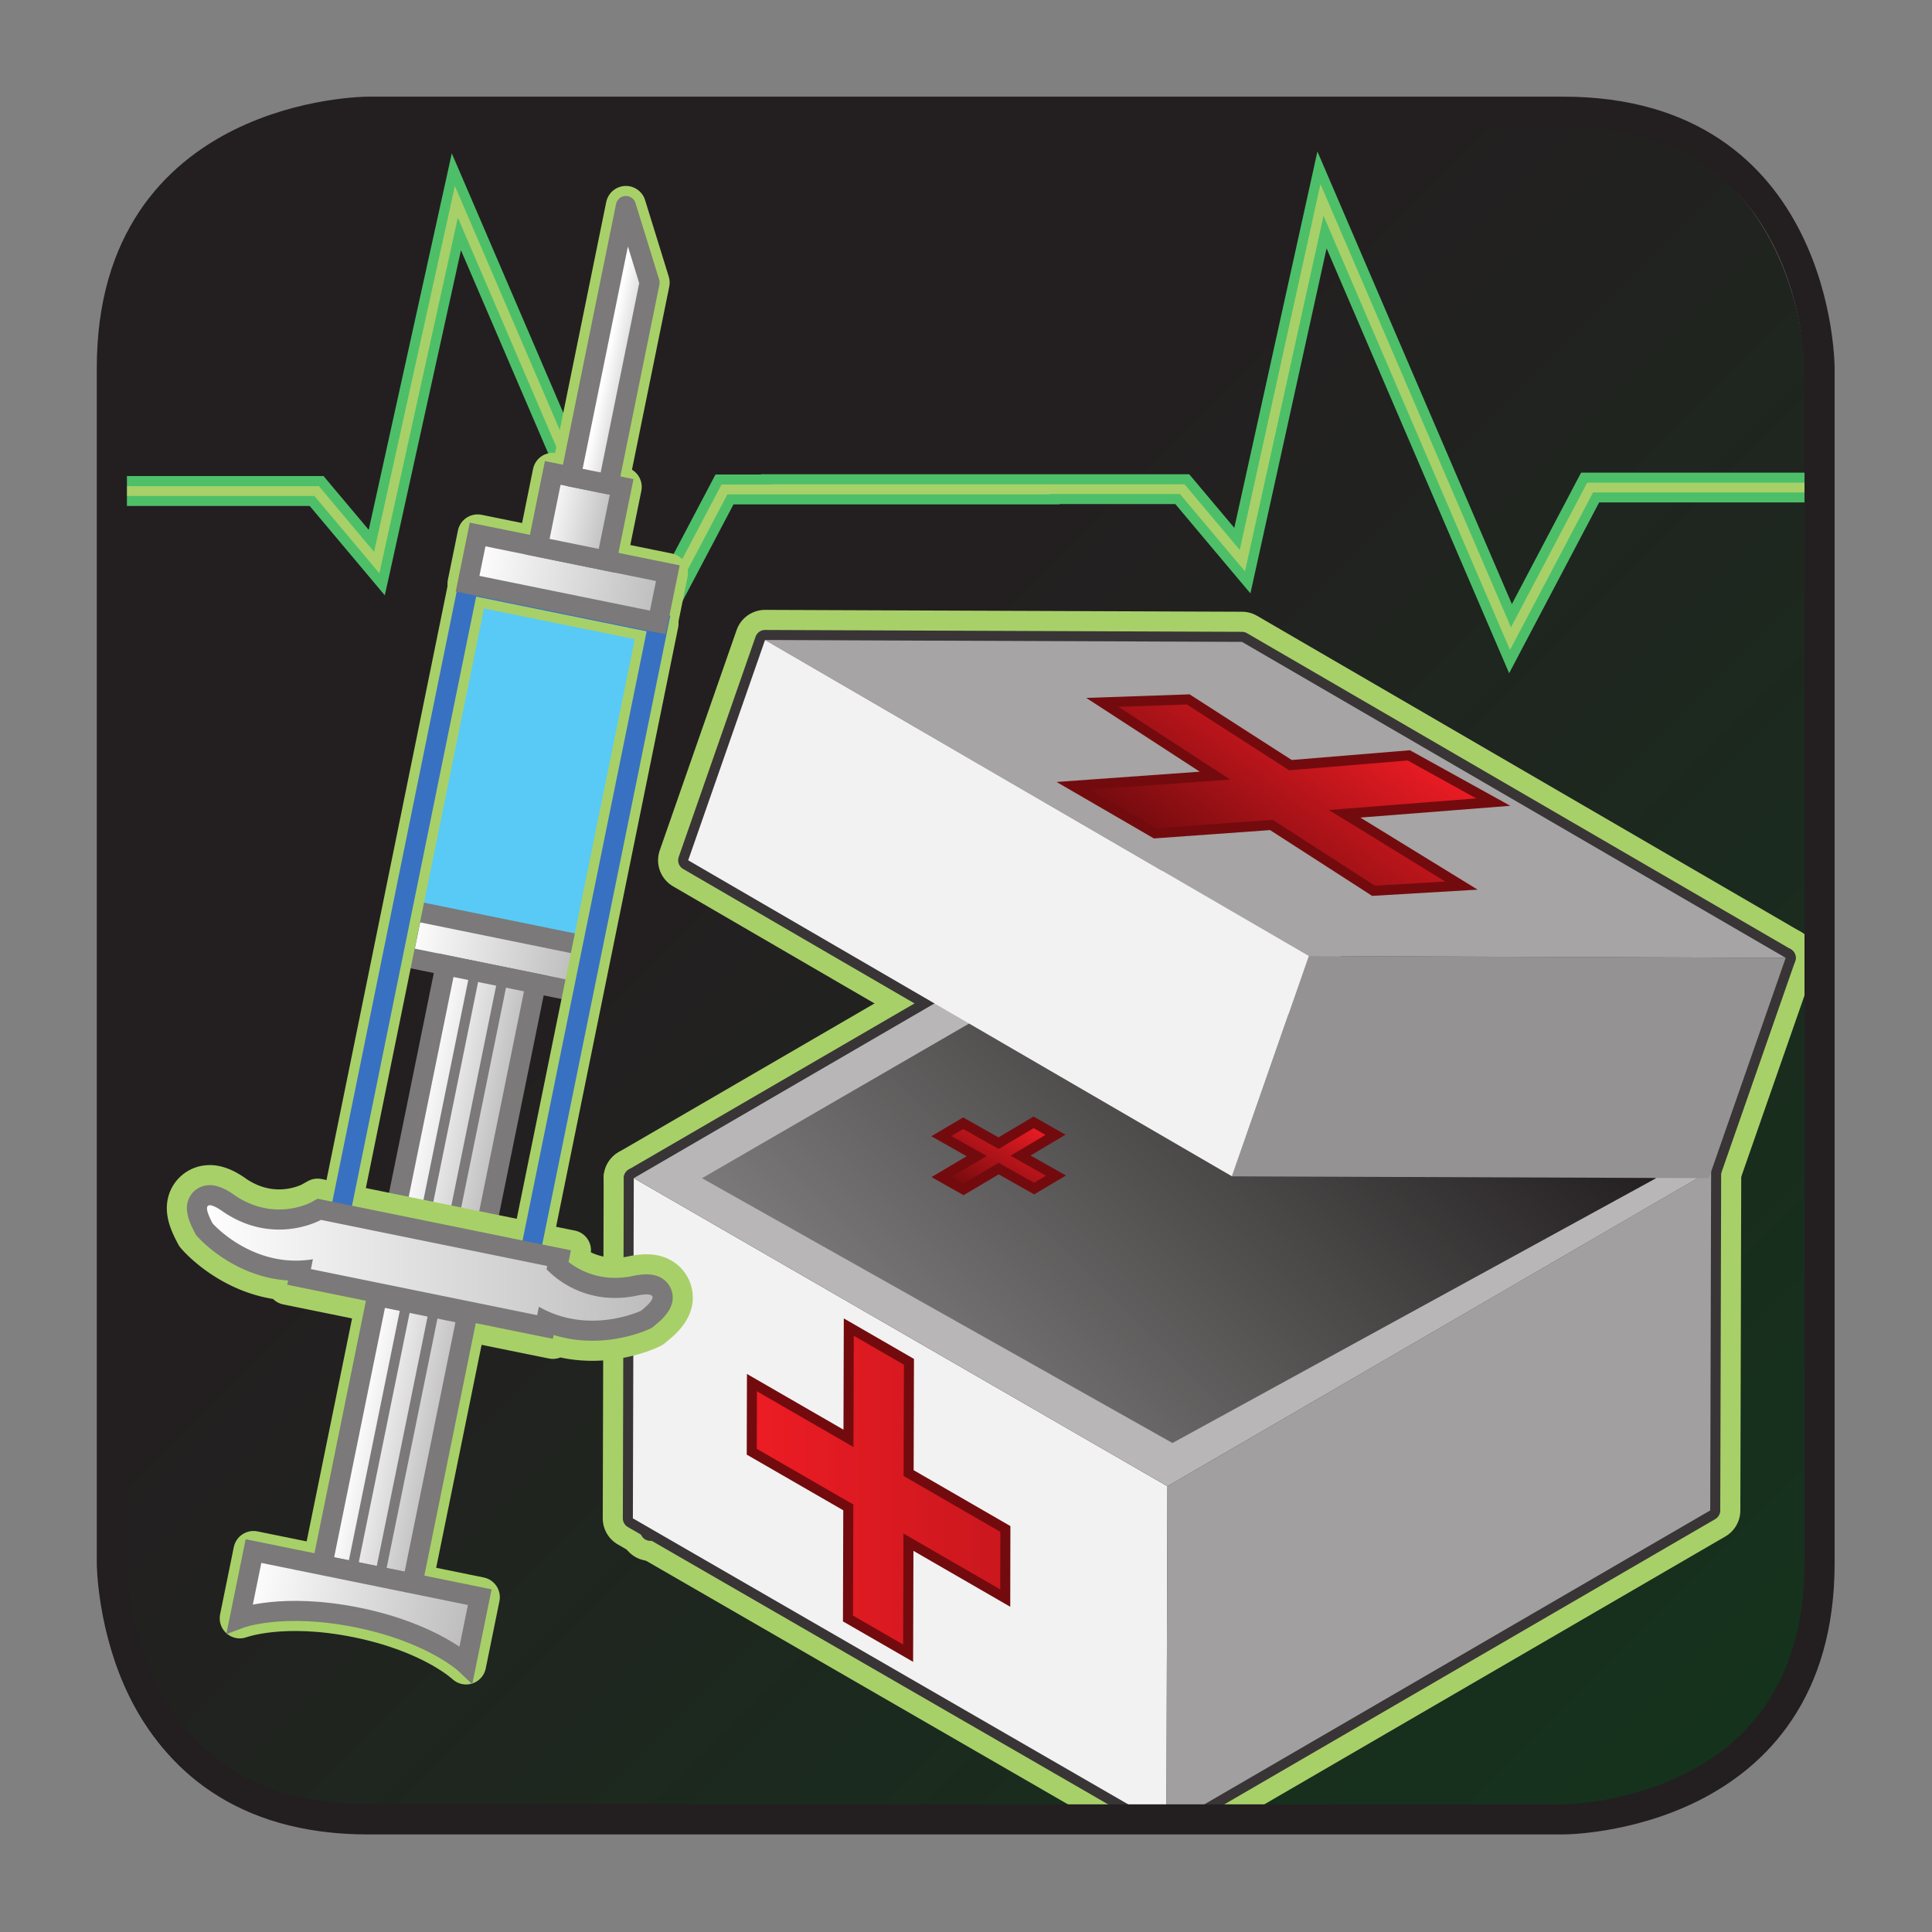 <svg xmlns="http://www.w3.org/2000/svg" width="100" height="100" viewBox="0 0 26.458 26.458"><rect x="0" y="0" width="26.458" height="26.458" fill="#808080" stroke="none"/><defs><clipPath clipPathUnits="userSpaceOnUse" id="bi"><path d="M519.571 215.564l1.976-.401 1.202 5.895-1.977.402z"/></clipPath><clipPath clipPathUnits="userSpaceOnUse" id="Y"><path d="M526.375 209.84h23.627v21.127h-23.627z"/></clipPath><clipPath clipPathUnits="userSpaceOnUse" id="W"><path d="M520.102 247.258c-.936-.054-5.443-.576-5.443-5.606v-26.196c.001-.17.087-5.608 5.612-5.608h26.192s5.612 0 5.612 5.612v26.192s0 5.396-5.291 5.606z"/></clipPath><clipPath clipPathUnits="userSpaceOnUse" id="N"><path d="M520.102 247.258c-.936-.054-5.443-.576-5.443-5.606v-26.196c.001-.17.087-5.608 5.612-5.608h26.192s5.612 0 5.612 5.612v26.192s0 5.396-5.291 5.606z"/></clipPath><clipPath clipPathUnits="userSpaceOnUse" id="P"><path d="M525.715 231.628v-21.78h20.748s2.537 0 4.199 1.705v20.075z"/></clipPath><clipPath clipPathUnits="userSpaceOnUse" id="Q"><path d="M520.102 247.258c-.936-.054-5.443-.576-5.443-5.606v-26.196c.001-.17.087-5.608 5.612-5.608h26.192s5.612 0 5.612 5.612v26.192s0 5.396-5.291 5.606z"/></clipPath><clipPath clipPathUnits="userSpaceOnUse" id="R"><path d="M526.927 223.384h25.148v13.112h-25.148z"/></clipPath><clipPath clipPathUnits="userSpaceOnUse" id="S"><path d="M520.102 247.258c-.936-.054-5.443-.576-5.443-5.606v-26.196c.001-.17.087-5.608 5.612-5.608h26.192s5.612 0 5.612 5.612v26.192s0 5.396-5.291 5.606z"/></clipPath><clipPath clipPathUnits="userSpaceOnUse" id="T"><path d="M526.155 231.187v-21.339h20.308s2.125 0 3.759 1.306v20.033z"/></clipPath><clipPath clipPathUnits="userSpaceOnUse" id="U"><path d="M520.102 247.258c-.936-.054-5.443-.576-5.443-5.606v-26.196c.001-.17.087-5.608 5.612-5.608h26.192s5.612 0 5.612 5.612v26.192s0 5.396-5.291 5.606z"/></clipPath><clipPath clipPathUnits="userSpaceOnUse" id="V"><path d="M527.368 223.824h24.488v12.232h-24.488z"/></clipPath><clipPath clipPathUnits="userSpaceOnUse" id="Z"><path d="M527.891 224.043l10.308-5.802 10.597 5.802-11.801 5.272z"/></clipPath><clipPath clipPathUnits="userSpaceOnUse" id="ad"><path d="M527.588 224.044h24.048v11.792h-24.048z"/></clipPath><clipPath clipPathUnits="userSpaceOnUse" id="ac"><path d="M527.588 235.836h24.048v-11.792h-24.048z"/></clipPath><clipPath clipPathUnits="userSpaceOnUse" id="ab"><path d="M520.102 247.258c-.936-.054-5.443-.576-5.443-5.606v-26.196c.001-.17.087-5.608 5.612-5.608h26.192s5.612 0 5.612 5.612v26.192s0 5.396-5.291 5.606z"/></clipPath><clipPath clipPathUnits="userSpaceOnUse" id="n"><path d="M532.494 220.401l14.421 8.325 8.706-15.079-14.42-8.326z"/></clipPath><clipPath clipPathUnits="userSpaceOnUse" id="m"><path d="M-13903.2 14627.2H14932V-14208h-28835.2z"/></clipPath><clipPath clipPathUnits="userSpaceOnUse" id="ae"><path d="M538.343 217.029v-6.758c.001 6.699 11.357 13.464 11.429 13.507z"/></clipPath><clipPath clipPathUnits="userSpaceOnUse" id="F"><path d="M544.829 233.616l7.105-7.104-7.105-7.105-7.104 7.105z"/></clipPath><clipPath clipPathUnits="userSpaceOnUse" id="E"><path d="M-32768 32767h65535v-65535h-65535z"/></clipPath><clipPath clipPathUnits="userSpaceOnUse" id="ah"><path d="M539.887 224.415l9.885-.065s-9.846.143-8.362 4.324z"/></clipPath><clipPath clipPathUnits="userSpaceOnUse" id="L"><path d="M533.696 241.2l11.237-11.237-11.237-11.236-11.236 11.236z"/></clipPath><clipPath clipPathUnits="userSpaceOnUse" id="K"><path d="M-13903.2 14627.2H14932V-14208h-28835.2z"/></clipPath><clipPath clipPathUnits="userSpaceOnUse" id="ak"><path d="M529.433 235.339l.021.055-.021-.055m-1.542-4.125l11.534-6.638c-1 .58-11.438 6.743-9.992 10.763zm11.61-6.682l-.076.044a5.1 5.1 0 00.076-.044"/></clipPath><clipPath clipPathUnits="userSpaceOnUse" id="an"><path d="M531.1 218.343l-2.115 1.221-.005-1.513 2.116-1.221-.007-2.434 1.318-.76.007 2.432 2.12-1.225.005 1.513-2.122 1.226.008 2.437-1.318.762z"/></clipPath><clipPath clipPathUnits="userSpaceOnUse" id="ap"><path d="M520.102 247.258c-.936-.054-5.443-.576-5.443-5.606v-26.196c.001-.17.087-5.608 5.612-5.608h26.192s5.612 0 5.612 5.612v26.192s0 5.396-5.291 5.606z"/></clipPath><clipPath clipPathUnits="userSpaceOnUse" id="aq"><path d="M536.663 234.469l2.469-1.605-3.108-.223 1.794-1.04 2.549.182 2.238-1.442 1.925.114-2.561 1.573 3.259.257-1.849 1.023-2.595-.214-2.239 1.44z"/></clipPath><clipPath clipPathUnits="userSpaceOnUse" id="as"><path d="M520.102 247.258c-.936-.054-5.443-.576-5.443-5.606v-26.196c.001-.17.087-5.608 5.612-5.608h26.192s5.612 0 5.612 5.612v26.192s0 5.396-5.291 5.606z"/></clipPath><clipPath clipPathUnits="userSpaceOnUse" id="at"><path d="M534.388 224.811l-.774.436-.479-.282.774-.438-.771-.458.482-.271.771.456.775-.438.479.284-.776.437.768.457-.482.272z"/></clipPath><clipPath clipPathUnits="userSpaceOnUse" id="av"><path d="M520.102 247.258c-.936-.054-5.443-.576-5.443-5.606v-26.196c.001-.17.087-5.608 5.612-5.608h26.192s5.612 0 5.612 5.612v26.192s0 5.396-5.291 5.606z"/></clipPath><clipPath clipPathUnits="userSpaceOnUse" id="e"><path d="M532.189 228.029l8.572-8.572-8.572-8.572-8.572 8.572z"/></clipPath><clipPath clipPathUnits="userSpaceOnUse" id="d"><path d="M-13903.2 14627.2H14932V-14208h-28835.2z"/></clipPath><clipPath clipPathUnits="userSpaceOnUse" id="aw"><path d="M526.757 216.317c0 6.28 10.863 0 10.863 0l-10.863 6.261z"/></clipPath><clipPath clipPathUnits="userSpaceOnUse" id="I"><path d="M537.953 225.778l5.184-5.185-5.184-5.184-5.185 5.184z"/></clipPath><clipPath clipPathUnits="userSpaceOnUse" id="H"><path d="M-32768 32767h65535v-65535h-65535z"/></clipPath><clipPath clipPathUnits="userSpaceOnUse" id="az"><path d="M537.112 222.578c-1.133-.117-1.719-.469-1.914-.859-.195-.391-.43-.755-.351-1.195l3.352-1.931 2.704 1.445s.234.782 0 1.447c-.214.603-2.231 1.109-3.449 1.109-.123 0-.238-.005-.342-.016"/></clipPath><clipPath clipPathUnits="userSpaceOnUse" id="C"><path d="M541.352 227.189l4.905-4.905-4.905-4.905-4.905 4.905z"/></clipPath><clipPath clipPathUnits="userSpaceOnUse" id="B"><path d="M-32768 32767h65535v-65535h-65535z"/></clipPath><clipPath clipPathUnits="userSpaceOnUse" id="aC"><path d="M538.597 222.773s2.872.074 2.588-2.249l3.312 1.585s-.937 1.54-1.875 1.669h-3.121l-.514.265s-.781-.41-.39-1.27"/></clipPath><clipPath clipPathUnits="userSpaceOnUse" id="z"><path d="M545.494 225.868l2.837-2.837-2.837-2.837-2.837 2.837z"/></clipPath><clipPath clipPathUnits="userSpaceOnUse" id="y"><path d="M-13903.2 14627.2H14932V-14208h-28835.2z"/></clipPath><clipPath clipPathUnits="userSpaceOnUse" id="aF"><path d="M543.404 223.778l-.001-.001c.03-.021 1.454-1.05 1.407-1.493l2.774 1.493-.001.001z"/></clipPath><clipPath clipPathUnits="userSpaceOnUse" id="w"><path d="M538.421 225.082l3.821-3.821-3.821-3.821-3.821 3.821z"/></clipPath><clipPath clipPathUnits="userSpaceOnUse" id="v"><path d="M-32768 32767h65535v-65535h-65535z"/></clipPath><clipPath clipPathUnits="userSpaceOnUse" id="aI"><path d="M536.878 222.284c0-.37-.117-.704.742-.987.86-.282.86-.595 1.329-.36 0 0-2.754 1.125-1.642 1.133 0 0 2.341-.449 2.814-.773 0 0 .252-.759-1.406-.773 0 0-1.876-.172-2.619 1.195 0 0 .137.495.412.558-.182-.025-.737-.135-.802-.558 0 0 .766-1.407 2.493-1.485 1.727-.079 2.938.819 2.254 1.133-.543.248-2.483.915-3.254.992a1.29 1.29 0 01-.131.008c-.121 0-.19-.026-.19-.083m-.37-.007l.058.007a.27.27 0 01-.058-.007"/></clipPath><clipPath clipPathUnits="userSpaceOnUse" id="b"><path d="M541.723 226.356l3.63-3.63-3.63-3.63-3.63 3.63z"/></clipPath><clipPath clipPathUnits="userSpaceOnUse" id="a"><path d="M-32768 32767h65535v-65535h-65535z"/></clipPath><clipPath clipPathUnits="userSpaceOnUse" id="aL"><path d="M542.035 223.711s2.266-.792 1.368-1.117c0 0-1.722-.92-3.902 1.184h-.356l-.001-.001c.023-.023 1.304-1.359 2.97-1.493 1.679-.135 1.859.563 1.674.747-.184.184-1.323.747-1.323.747z"/></clipPath><clipPath clipPathUnits="userSpaceOnUse" id="q"><path d="M541.742 225.438l2.495-2.495-2.495-2.494-2.494 2.494z"/></clipPath><clipPath clipPathUnits="userSpaceOnUse" id="p"><path d="M-13903.2 14627.2H14932V-14208h-28835.2z"/></clipPath><clipPath clipPathUnits="userSpaceOnUse" id="aO"><path d="M540.082 223.778s1.68-1.669 3.321-1.005c0 0-1.212.782-1.661.782 0 0 1.214-.593.801-.742 0 0-1.683.331-1.896.965z"/></clipPath><clipPath clipPathUnits="userSpaceOnUse" id="k"><path d="M534.182 231.213l7.483-7.482-7.483-7.483-7.483 7.483z"/></clipPath><clipPath clipPathUnits="userSpaceOnUse" id="j"><path d="M-32768 32767h65535v-65535h-65535z"/></clipPath><clipPath clipPathUnits="userSpaceOnUse" id="aR"><path d="M530.509 224.532c-.86-.47-.736-1.146-.736-1.146l4.614-2.605c.838 2.561 3.812 2.071 3.812 2.071-.238.339.516 1.279.516 1.279l-4.328 2.549z"/></clipPath><clipPath clipPathUnits="userSpaceOnUse" id="aU"><path d="M520.102 247.258c-.936-.054-5.443-.576-5.443-5.606v-26.196c.001-.17.087-5.608 5.612-5.608h26.192s5.612 0 5.612 5.612v26.192s0 5.396-5.291 5.606z"/></clipPath><clipPath clipPathUnits="userSpaceOnUse" id="aV"><path d="M521.34 228.902l3.772-.768.205 1.005-3.772.768z"/></clipPath><clipPath clipPathUnits="userSpaceOnUse" id="aX"><path d="M520.102 247.258c-.936-.054-5.443-.576-5.443-5.606v-26.196c.001-.17.087-5.608 5.612-5.608h26.192s5.612 0 5.612 5.612v26.192s0 5.396-5.291 5.606z"/></clipPath><clipPath clipPathUnits="userSpaceOnUse" id="aY"><path d="M521.198 223.43l1.976-.403 1.077 5.281-1.977.404z"/></clipPath><clipPath clipPathUnits="userSpaceOnUse" id="ba"><path d="M520.102 247.258c-.936-.054-5.443-.576-5.443-5.606v-26.196c.001-.17.087-5.608 5.612-5.608h26.192s5.612 0 5.612 5.612v26.192s0 5.396-5.291 5.606z"/></clipPath><clipPath clipPathUnits="userSpaceOnUse" id="h"><path d="M520.195 238.421l9.649-1.966-3.186-15.642-9.649 1.965z"/></clipPath><clipPath clipPathUnits="userSpaceOnUse" id="g"><path d="M-13903.2 14627.2H14932V-14208h-28835.2z"/></clipPath><clipPath clipPathUnits="userSpaceOnUse" id="bb"><path d="M519.916 223.034l4.167-.848 2.854 14.012-4.167.849z"/></clipPath><clipPath clipPathUnits="userSpaceOnUse" id="be"><path d="M520.102 247.258c-.936-.054-5.443-.576-5.443-5.606v-26.196c.001-.17.087-5.608 5.612-5.608h26.192s5.612 0 5.612 5.612v26.192s0 5.396-5.291 5.606z"/></clipPath><clipPath clipPathUnits="userSpaceOnUse" id="bf"><path d="M516.866 223.539c-.091-.151-.023-.344.108-.59l.011-.023.017-.019c.032-.036.797-.89 1.989-.89.033 0 .066 0 .099.002l-.028-.138 5.39-1.098.024.119c.314-.132.652-.2 1.01-.2.657 0 1.145.23 1.166.24l.023.011.02.016c.194.157.393.341.316.554-.024.072-.102.194-.336.194-.13 0-.276-.036-.28-.037a2.177 2.177 0 00-.411-.041c-.624 0-1.051.295-1.26.484l.034.169-5.254 1.07-.072-.04a1.817 1.817 0 00-.808-.184c-.383 0-.752.117-1.086.341-.096.071-.278.192-.431.192a.274.274 0 01-.241-.132"/></clipPath><clipPath clipPathUnits="userSpaceOnUse" id="bh"><path d="M520.102 247.258c-.936-.054-5.443-.576-5.443-5.606v-26.196c.001-.17.087-5.608 5.612-5.608h26.192s5.612 0 5.612 5.612v26.192s0 5.396-5.291 5.606z"/></clipPath><clipPath clipPathUnits="userSpaceOnUse" id="X"><path d="M526.375 230.967h23.627V209.84h-23.627z"/></clipPath><clipPath clipPathUnits="userSpaceOnUse" id="bk"><path d="M520.102 247.258c-.936-.054-5.443-.576-5.443-5.606v-26.196c.001-.17.087-5.608 5.612-5.608h26.192s5.612 0 5.612 5.612v26.192s0 5.396-5.291 5.606z"/></clipPath><clipPath clipPathUnits="userSpaceOnUse" id="bl"><path d="M517.763 214.4s.932.353 2.585.016c1.653-.337 2.373-1.026 2.373-1.026l.3 1.472-4.959 1.01z"/></clipPath><clipPath clipPathUnits="userSpaceOnUse" id="bn"><path d="M520.102 247.258c-.936-.054-5.443-.576-5.443-5.606v-26.196c.001-.17.087-5.608 5.612-5.608h26.192s5.612 0 5.612 5.612v26.192s0 5.396-5.291 5.606z"/></clipPath><clipPath clipPathUnits="userSpaceOnUse" id="bo"><path d="M522.754 237.069l4.168-.849.22 1.079-4.168.849z"/></clipPath><clipPath clipPathUnits="userSpaceOnUse" id="bq"><path d="M520.102 247.258c-.936-.054-5.443-.576-5.443-5.606v-26.196c.001-.17.087-5.608 5.612-5.608h26.192s5.612 0 5.612 5.612v26.192s0 5.396-5.291 5.606z"/></clipPath><clipPath clipPathUnits="userSpaceOnUse" id="br"><path d="M524.291 237.88l1.51-.308.329 1.617-1.509.307z"/></clipPath><clipPath clipPathUnits="userSpaceOnUse" id="bt"><path d="M520.102 247.258c-.936-.054-5.443-.576-5.443-5.606v-26.196c.001-.17.087-5.608 5.612-5.608h26.192s5.612 0 5.612 5.612v26.192s0 5.396-5.291 5.606z"/></clipPath><clipPath clipPathUnits="userSpaceOnUse" id="bu"><path d="M525.016 239.416l.826-.168.9 4.419-.518 1.677z"/></clipPath><clipPath clipPathUnits="userSpaceOnUse" id="bw"><path d="M520.102 247.258c-.936-.054-5.443-.576-5.443-5.606v-26.196c.001-.17.087-5.608 5.612-5.608h26.192s5.612 0 5.612 5.612v26.192s0 5.396-5.291 5.606z"/></clipPath><clipPath clipPathUnits="userSpaceOnUse" id="t"><path d="M521.195 237.174l7.254-1.478-2.571-12.621-7.254 1.478z"/></clipPath><clipPath clipPathUnits="userSpaceOnUse" id="s"><path d="M-13903.2 14627.2H14932V-14208h-28835.2z"/></clipPath><clipPath clipPathUnits="userSpaceOnUse" id="bx"><path d="M520.992 224.07c2.459 12.075 5.089 11.574 5.089 11.574l-2.622.535z"/></clipPath><linearGradient x1="0" y1="0" x2="1" y2="0" gradientUnits="userSpaceOnUse" gradientTransform="scale(2.956 -2.956) rotate(45 183.874 184.282)" spreadMethod="pad" id="A"><stop offset="0" stop-opacity=".5" stop-color="#fff"/><stop offset="1" stop-opacity="0" stop-color="#fff"/></linearGradient><linearGradient x1="0" y1="0" x2="1" y2="0" gradientUnits="userSpaceOnUse" gradientTransform="rotate(-45 555.777 -497.623) scale(52.916)" spreadMethod="pad" id="O"><stop offset="0" stop-color="#231f20"/><stop offset=".394" stop-color="#231f20"/><stop offset="1" stop-color="#14341c"/></linearGradient><linearGradient x1="0" y1="0" x2="1" y2="0" gradientUnits="userSpaceOnUse" gradientTransform="scale(16.652 -16.652) rotate(-30 -7.734 -66.552)" spreadMethod="pad" id="ag"><stop offset="0" stop-color="#fff"/><stop offset="1" stop-color="#fff"/></linearGradient><linearGradient x1="0" y1="0" x2="1" y2="0" gradientUnits="userSpaceOnUse" gradientTransform="scale(16.652 -16.652) rotate(-30 -7.734 -66.552)" spreadMethod="pad" id="o"><stop offset="0" stop-opacity=".5" stop-color="#fff"/><stop offset="1" stop-opacity="0" stop-color="#fff"/></linearGradient><linearGradient x1="0" y1="0" x2="1" y2="0" gradientUnits="userSpaceOnUse" gradientTransform="scale(2.677 -2.677) rotate(11.513 523.896 924.557)" spreadMethod="pad" id="u"><stop offset="0" stop-color="#fff"/><stop offset="1" stop-opacity="0" stop-color="#fff"/></linearGradient><linearGradient x1="0" y1="0" x2="1" y2="0" gradientUnits="userSpaceOnUse" gradientTransform="scale(2.677 -2.677) rotate(11.513 523.896 924.557)" spreadMethod="pad" id="bz"><stop offset="0" stop-color="#fff"/><stop offset="1" stop-color="#fff"/></linearGradient><linearGradient x1="0" y1="0" x2="1" y2="0" gradientUnits="userSpaceOnUse" gradientTransform="scale(.844 -.844) rotate(11.513 1736.742 2946.913)" spreadMethod="pad" id="bv"><stop offset="0" stop-color="#fff"/><stop offset="1" stop-color="#bdbcbc"/></linearGradient><linearGradient x1="0" y1="0" x2="1" y2="0" gradientUnits="userSpaceOnUse" gradientTransform="scale(1.54 -1.54) rotate(11.513 938.983 1611.545)" spreadMethod="pad" id="bs"><stop offset="0" stop-color="#fff"/><stop offset="1" stop-color="#bdbcbc"/></linearGradient><linearGradient x1="0" y1="0" x2="1" y2="0" gradientUnits="userSpaceOnUse" gradientTransform="scale(4.254 -4.254) rotate(11.513 338.519 581.741)" spreadMethod="pad" id="bp"><stop offset="0" stop-color="#fff"/><stop offset="1" stop-color="#bdbcbc"/></linearGradient><linearGradient x1="0" y1="0" x2="1" y2="0" gradientUnits="userSpaceOnUse" gradientTransform="scale(5.06 -5.06) rotate(11.513 262.046 486.384)" spreadMethod="pad" id="bm"><stop offset="0" stop-color="#fff"/><stop offset="1" stop-color="#bdbcbc"/></linearGradient><linearGradient x1="0" y1="0" x2="1" y2="0" gradientUnits="userSpaceOnUse" gradientTransform="scale(2.017 -2.017) rotate(11.513 666.4 1225.17)" spreadMethod="pad" id="bj"><stop offset="0" stop-color="#fff"/><stop offset="1" stop-color="#bdbcbc"/></linearGradient><linearGradient x1="0" y1="0" x2="1" y2="0" gradientUnits="userSpaceOnUse" gradientTransform="matrix(10.204 0 0 -10.204 516.825 222.186)" spreadMethod="pad" id="bg"><stop offset="0" stop-color="#fff"/><stop offset="1" stop-color="#bdbcbc"/></linearGradient><linearGradient x1="0" y1="0" x2="1" y2="0" gradientUnits="userSpaceOnUse" gradientTransform="scale(4.253 -4.253) rotate(11.513 329.55 580.916)" spreadMethod="pad" id="i"><stop offset="0" stop-opacity=".5" stop-color="#fff"/><stop offset=".322" stop-opacity=".1" stop-color="#fff"/><stop offset="1" stop-opacity=".6" stop-color="#fff"/></linearGradient><linearGradient x1="0" y1="0" x2="1" y2="0" gradientUnits="userSpaceOnUse" gradientTransform="scale(4.253 -4.253) rotate(11.513 329.55 580.916)" spreadMethod="pad" id="bd"><stop offset="0" stop-color="#fff"/><stop offset=".322" stop-color="#fff"/><stop offset="1" stop-color="#fff"/></linearGradient><linearGradient x1="0" y1="0" x2="1" y2="0" gradientUnits="userSpaceOnUse" gradientTransform="matrix(1.976 -.403 -.403 -1.976 521.736 226.07)" spreadMethod="pad" id="aZ"><stop offset="0" stop-color="#fff"/><stop offset="1" stop-color="#bdbcbc"/></linearGradient><linearGradient x1="0" y1="0" x2="1" y2="0" gradientUnits="userSpaceOnUse" gradientTransform="matrix(3.773 -.768 -.768 -3.773 521.428 229.4)" spreadMethod="pad" id="aW"><stop offset="0" stop-color="#fff"/><stop offset="1" stop-color="#bdbcbc"/></linearGradient><linearGradient x1="0" y1="0" x2="1" y2="0" gradientUnits="userSpaceOnUse" gradientTransform="scale(6.702 -6.702) rotate(45 80.405 78.945)" spreadMethod="pad" id="l"><stop offset="0" stop-opacity=".7" stop-color="#fff"/><stop offset="1" stop-opacity="0" stop-color="#fff"/></linearGradient><linearGradient x1="0" y1="0" x2="1" y2="0" gradientUnits="userSpaceOnUse" gradientTransform="scale(6.702 -6.702) rotate(45 80.405 78.945)" spreadMethod="pad" id="aT"><stop offset="0" stop-color="#f4f4f4"/><stop offset="1" stop-color="#fff"/></linearGradient><linearGradient x1="0" y1="0" x2="1" y2="0" gradientUnits="userSpaceOnUse" gradientTransform="scale(3.058 -3.058) rotate(45 176.935 176.707)" spreadMethod="pad" id="r"><stop offset="0" stop-opacity=".7" stop-color="#fff"/><stop offset="1" stop-opacity="0" stop-color="#fff"/></linearGradient><linearGradient x1="0" y1="0" x2="1" y2="0" gradientUnits="userSpaceOnUse" gradientTransform="scale(3.058 -3.058) rotate(45 176.935 176.707)" spreadMethod="pad" id="aQ"><stop offset="0" stop-color="#f4f4f4"/><stop offset="1" stop-color="#fff"/></linearGradient><linearGradient x1="0" y1="0" x2="1" y2="0" gradientUnits="userSpaceOnUse" gradientTransform="scale(8.97 -8.97) rotate(45 60.868 60.077)" spreadMethod="pad" id="aj"><stop offset="0" stop-color="#fff"/><stop offset="1" stop-color="#fff"/></linearGradient><linearGradient x1="0" y1="0" x2="1" y2="0" gradientUnits="userSpaceOnUse" gradientTransform="scale(4.068 -4.068) rotate(45 133.07 132.638)" spreadMethod="pad" id="c"><stop offset="0" stop-opacity=".7" stop-color="#fff"/><stop offset="1" stop-opacity="0" stop-color="#fff"/></linearGradient><linearGradient x1="0" y1="0" x2="1" y2="0" gradientUnits="userSpaceOnUse" gradientTransform="scale(4.068 -4.068) rotate(45 133.07 132.638)" spreadMethod="pad" id="aN"><stop offset="0" stop-color="#f4f4f4"/><stop offset="1" stop-color="#fff"/></linearGradient><linearGradient x1="0" y1="0" x2="1" y2="0" gradientUnits="userSpaceOnUse" gradientTransform="scale(8.97 -8.97) rotate(45 60.868 60.077)" spreadMethod="pad" id="G"><stop offset="0" stop-opacity=".2" stop-color="#fff"/><stop offset="1" stop-opacity="0" stop-color="#fff"/></linearGradient><linearGradient x1="0" y1="0" x2="1" y2="0" gradientUnits="userSpaceOnUse" gradientTransform="scale(4.097 -4.097) rotate(45 131.163 130.934)" spreadMethod="pad" id="x"><stop offset="0" stop-opacity=".7" stop-color="#fff"/><stop offset="1" stop-opacity="0" stop-color="#fff"/></linearGradient><linearGradient x1="0" y1="0" x2="1" y2="0" gradientUnits="userSpaceOnUse" gradientTransform="scale(4.097 -4.097) rotate(45 131.163 130.934)" spreadMethod="pad" id="aK"><stop offset="0" stop-color="#f4f4f4"/><stop offset="1" stop-color="#fff"/></linearGradient><linearGradient x1="0" y1="0" x2="1" y2="0" gradientUnits="userSpaceOnUse" gradientTransform="scale(14.782 -14.782) rotate(-45 .164 -50.938)" spreadMethod="pad" id="aa"><stop offset="0" stop-color="#7b7979"/><stop offset="1" stop-color="#231f20"/></linearGradient><linearGradient x1="0" y1="0" x2="1" y2="0" gradientUnits="userSpaceOnUse" gradientTransform="scale(2.956 -2.956) rotate(45 183.874 184.282)" spreadMethod="pad" id="aH"><stop offset="0" stop-color="#f4f4f4"/><stop offset="1" stop-color="#fff"/></linearGradient><linearGradient x1="0" y1="0" x2="1" y2="0" gradientUnits="userSpaceOnUse" gradientTransform="scale(5.3 -5.3) rotate(45 102.055 101.69)" spreadMethod="pad" id="D"><stop offset="0" stop-opacity=".7" stop-color="#fff"/><stop offset="1" stop-opacity="0" stop-color="#fff"/></linearGradient><linearGradient x1="0" y1="0" x2="1" y2="0" gradientUnits="userSpaceOnUse" gradientTransform="scale(5.3 -5.3) rotate(45 102.055 101.69)" spreadMethod="pad" id="aE"><stop offset="0" stop-color="#f4f4f4"/><stop offset="1" stop-color="#fff"/></linearGradient><linearGradient x1="0" y1="0" x2="1" y2="0" gradientUnits="userSpaceOnUse" gradientTransform="scale(5.267 -5.267) rotate(45 101.955 101.74)" spreadMethod="pad" id="J"><stop offset="0" stop-color="#fff"/><stop offset="1" stop-opacity="0" stop-color="#fff"/></linearGradient><linearGradient x1="0" y1="0" x2="1" y2="0" gradientUnits="userSpaceOnUse" gradientTransform="scale(5.267 -5.267) rotate(45 101.955 101.74)" spreadMethod="pad" id="aB"><stop offset="0" stop-color="#f4f4f4"/><stop offset="1" stop-color="#fff"/></linearGradient><linearGradient x1="0" y1="0" x2="1" y2="0" gradientUnits="userSpaceOnUse" gradientTransform="scale(14.786 -14.786) rotate(45 36.956 35.195)" spreadMethod="pad" id="am"><stop offset="0" stop-color="#fff"/><stop offset="1" stop-color="#fff"/></linearGradient><linearGradient x1="0" y1="0" x2="1" y2="0" gradientUnits="userSpaceOnUse" gradientTransform="scale(12.108 -12.108) rotate(45 43.882 43.298)" spreadMethod="pad" id="f"><stop offset="0" stop-color="#fff"/><stop offset="1" stop-opacity="0" stop-color="#fff"/></linearGradient><linearGradient x1="0" y1="0" x2="1" y2="0" gradientUnits="userSpaceOnUse" gradientTransform="scale(12.108 -12.108) rotate(45 43.882 43.298)" spreadMethod="pad" id="ay"><stop offset="0" stop-color="#fff"/><stop offset="1" stop-color="#fff"/></linearGradient><linearGradient x1="0" y1="0" x2="1" y2="0" gradientUnits="userSpaceOnUse" gradientTransform="matrix(-.996 -1.772 -1.772 .996 534.884 225.414)" spreadMethod="pad" id="au"><stop offset="0" stop-color="#ed1c24"/><stop offset="1" stop-color="#730b0e"/></linearGradient><linearGradient x1="0" y1="0" x2="1" y2="0" gradientUnits="userSpaceOnUse" gradientTransform="matrix(-3.979 -3.414 -5.56 4.013 542.6 234.181)" spreadMethod="pad" id="ar"><stop offset="0" stop-color="#ed1c24"/><stop offset="1" stop-color="#730b0e"/></linearGradient><linearGradient x1="0" y1="0" x2="1" y2="0" gradientUnits="userSpaceOnUse" gradientTransform="matrix(5.558 0 0 -5.558 528.98 217.208)" spreadMethod="pad" id="ao"><stop offset="0" stop-color="#ed1c24"/><stop offset="1" stop-color="#ca171e"/></linearGradient><linearGradient x1="0" y1="0" x2="1" y2="0" gradientUnits="userSpaceOnUse" gradientTransform="scale(14.786 -14.786) rotate(45 36.956 35.195)" spreadMethod="pad" id="M"><stop offset="0" stop-color="#fff"/><stop offset="1" stop-opacity="0" stop-color="#fff"/></linearGradient><mask maskUnits="userSpaceOnUse" x="0" y="0" width="1" height="1" id="by"><g clip-path="url(#s)"><g clip-path="url(#t)"><path d="M521.195 237.174l7.254-1.478-2.571-12.621-7.254 1.478z" fill="url(#u)"/></g></g></mask><mask maskUnits="userSpaceOnUse" x="0" y="0" width="1" height="1" id="aM"><g clip-path="url(#a)"><g clip-path="url(#b)"><path d="M541.723 226.356l3.63-3.63-3.63-3.63-3.63 3.63z" fill="url(#c)"/></g></g></mask><mask maskUnits="userSpaceOnUse" x="0" y="0" width="1" height="1" id="bc"><g clip-path="url(#g)"><g clip-path="url(#h)"><path d="M520.195 238.421l9.649-1.966-3.186-15.642-9.649 1.965z" fill="url(#i)"/></g></g></mask><mask maskUnits="userSpaceOnUse" x="0" y="0" width="1" height="1" id="aS"><g clip-path="url(#j)"><g clip-path="url(#k)"><path d="M534.182 231.213l7.483-7.482-7.483-7.483-7.483 7.483z" fill="url(#l)"/></g></g></mask><mask maskUnits="userSpaceOnUse" x="0" y="0" width="1" height="1" id="af"><g clip-path="url(#m)"><g clip-path="url(#n)"><path d="M532.494 220.401l14.421 8.325 8.706-15.079-14.42-8.326z" fill="url(#o)"/></g></g></mask><mask maskUnits="userSpaceOnUse" x="0" y="0" width="1" height="1" id="aP"><g clip-path="url(#p)"><g clip-path="url(#q)"><path d="M541.742 225.438l2.495-2.495-2.495-2.494-2.494 2.494z" fill="url(#r)"/></g></g></mask><mask maskUnits="userSpaceOnUse" x="0" y="0" width="1" height="1" id="ax"><g clip-path="url(#d)"><g clip-path="url(#e)"><path d="M532.189 228.029l8.572-8.572-8.572-8.572-8.572 8.572z" fill="url(#f)"/></g></g></mask><mask maskUnits="userSpaceOnUse" x="0" y="0" width="1" height="1" id="aJ"><g clip-path="url(#v)"><g clip-path="url(#w)"><path d="M538.421 225.082l3.821-3.821-3.821-3.821-3.821 3.821z" fill="url(#x)"/></g></g></mask><mask maskUnits="userSpaceOnUse" x="0" y="0" width="1" height="1" id="aG"><g clip-path="url(#y)"><g clip-path="url(#z)"><path d="M545.494 225.868l2.837-2.837-2.837-2.837-2.837 2.837z" fill="url(#A)"/></g></g></mask><mask maskUnits="userSpaceOnUse" x="0" y="0" width="1" height="1" id="aD"><g clip-path="url(#B)"><g clip-path="url(#C)"><path d="M541.352 227.189l4.905-4.905-4.905-4.905-4.905 4.905z" fill="url(#D)"/></g></g></mask><mask maskUnits="userSpaceOnUse" x="0" y="0" width="1" height="1" id="ai"><g clip-path="url(#E)"><g clip-path="url(#F)"><path d="M544.829 233.616l7.105-7.104-7.105-7.105-7.104 7.105z" fill="url(#G)"/></g></g></mask><mask maskUnits="userSpaceOnUse" x="0" y="0" width="1" height="1" id="aA"><g clip-path="url(#H)"><g clip-path="url(#I)"><path d="M537.953 225.778l5.184-5.185-5.184-5.184-5.185 5.184z" fill="url(#J)"/></g></g></mask><mask maskUnits="userSpaceOnUse" x="0" y="0" width="1" height="1" id="al"><g clip-path="url(#K)"><g clip-path="url(#L)"><path d="M533.696 241.2l11.237-11.237-11.237-11.236-11.236 11.236z" fill="url(#M)"/></g></g></mask></defs><g clip-path="url(#N)" transform="matrix(.625 0 0 -.625 -320.318 156.162)"><path d="M520.102 247.258c-.936-.054-5.443-.576-5.443-5.606v-26.196c.001-.17.087-5.608 5.612-5.608h26.192s5.612 0 5.612 5.612v26.192s0 5.396-5.291 5.606z" fill="url(#O)"/><path d="M522.575 244.733l-1.694-7.676-1.535 1.826h-9.017v.433h9.218l1.1-1.307 1.795 8.132 4.216-9.814 1.594 3.025h1.043l.11.006h9.109l1.099-1.308 1.795 8.133 4.218-9.815 1.594 3.025h7.361v-.433h-7.1l-1.896-3.598-4.043 9.412-1.695-7.676-1.534 1.826h-2.699l-.11-.006h-6.99l-1.895-3.597z" fill="#a8d068"/><path d="M541.375 246.54l-.147-.667-1.674-7.58-.922 1.097-.067.078h-9.38v-.006h-.999l-.062-.118-1.455-2.762-3.991 9.29-.27.627-.147-.667-1.673-7.582-.923 1.098-.066.08h-9.38v-.655h9.076l1.358-1.616.287-.342.097.436 1.572 7.125 3.818-8.887.182-.423.215.408 1.757 3.334h7.143v.006h2.538l1.358-1.616.287-.34.096.434 1.573 7.125 3.818-8.886.182-.423.214.407 1.758 3.335h7.143v.653h-7.538l-.062-.117-1.455-2.763-3.992 9.29zm.067-.715l4.174-9.712 1.67 3.17h7.185v-.213h-7.056l-1.82-3.452-4.086 9.514-1.721-7.792-1.424 1.694h-2.86v-.006h-7.056l-1.82-3.452-4.087 9.514-1.72-7.792-1.424 1.695h-8.958v.214h9.057l1.21-1.44 1.77 8.017 4.172-9.712 1.67 3.17h1.087v.006h9.058l1.21-1.439z" fill="#4dbf69"/></g><g clip-path="url(#P)" transform="matrix(.625 0 0 -.625 -320.318 156.162)" fill="none" stroke="#a8d068" stroke-width="1.32" stroke-linecap="round" stroke-linejoin="round"><path d="M538.088 217.293l-.022-7.453-11.69 6.75.02 7.453z"/><path d="M538.088 217.293l11.914 6.924-.02-7.453-11.916-6.924zm-11.692 6.751l11.914 6.923 11.692-6.75-11.914-6.923z"/></g><g clip-path="url(#Q)" transform="matrix(.625 0 0 -.625 -320.318 156.162)"><path d="M527.891 224.044l10.308-5.803 10.596 5.803-11.8 5.27z" fill="none" stroke="#a8d068" stroke-width="1.32" stroke-linecap="round" stroke-linejoin="round"/></g><g clip-path="url(#R)" transform="matrix(.625 0 0 -.625 -320.318 156.162)" fill="none" stroke="#a8d068" stroke-width="1.32" stroke-linecap="round" stroke-linejoin="round"><path d="M541.186 228.912l10.45-.041-1.684-4.827-10.45.04z"/><path d="M541.186 228.912l-11.914 6.924 10.45-.041 11.914-6.924zm-1.684-4.827l-11.914 6.924 1.684 4.827 11.914-6.924z"/></g><g clip-path="url(#S)" transform="matrix(.625 0 0 -.625 -320.318 156.162)" fill="none" stroke="#a8d068" stroke-width="1.32" stroke-linecap="round" stroke-linejoin="round"><path d="M538.343 210.27v6.758l11.43 6.75s-11.43-6.787-11.43-13.508zm3.067 18.404l-1.524-4.26 9.886-.064s-9.847.143-8.362 4.324zm-11.956 6.72l-1.563-4.18 11.611-6.682s-11.689 6.642-10.048 10.862zm2.971-15.374l-.007-2.438 2.12-1.225-.003-1.514-2.121 1.225-.007-2.432-1.318.76.007 2.434-2.115 1.22.004 1.514 2.115-1.221.007 2.438zm10.179 10.321l-2.237 1.442-2.549-.183-1.794 1.041 3.108.223-2.469 1.605 1.881.065 2.24-1.44 2.594.214 1.85-1.024-3.258-.256 2.56-1.573zm-7.437-6.525l-.776.438-.771-.456-.481.272.77.457-.774.438.479.283.774-.437.768.456.48-.273-.766-.456.776-.438z"/><path d="M526.758 216.317v6.26l10.862-6.26s-10.862 6.28-10.862 0zm8.088 4.207l3.353-1.932 2.704 1.446s.234.782 0 1.446c-.235.664-2.658 1.211-3.79 1.094-1.134-.118-1.72-.469-1.915-.86-.196-.39-.429-.754-.352-1.194z"/><path d="M538.597 222.774s2.871.073 2.59-2.25l3.31 1.586s-.938 1.539-1.876 1.668h-3.119l-.514.266s-.782-.411-.39-1.27zm4.806 1.004s1.454-1.046 1.406-1.494l2.775 1.494z"/><path d="M535.706 221.718s.766-1.406 2.493-1.485c1.727-.078 2.938.821 2.254 1.133-.543.25-2.482.916-3.254.993-.2.02-.321 0-.321-.076 0-.37-.117-.703.742-.986.86-.282.86-.595 1.329-.36 0 0-2.754 1.125-1.641 1.133 0 0 2.34-.449 2.813-.773 0 0 .252-.76-1.406-.773 0 0-1.876-.173-2.618 1.194 0 0 .156.565.468.565 0 0-.781-.057-.86-.565zm3.438 2.06s1.29-1.36 2.97-1.494c1.68-.135 1.858.563 1.674.747-.185.185-1.323.747-1.323.747l-.43-.066s2.266-.792 1.368-1.118c0 0-1.722-.92-3.902 1.184z"/><path d="M540.082 223.778s1.68-1.668 3.322-1.004c0 0-1.212.78-1.661.78 0 0 1.214-.591.8-.741 0 0-1.682.332-1.896.965zm-5.695-2.998l-4.613 2.607s-.124.676.735 1.145l3.878 2.149 4.328-2.55s-.754-.94-.516-1.28c0 0-2.974.492-3.812-2.07z"/></g><g clip-path="url(#T)" transform="matrix(.625 0 0 -.625 -320.318 156.162)" fill="none" stroke="#393536" stroke-width=".44" stroke-linecap="round" stroke-linejoin="round"><path d="M538.088 217.293l-.022-7.453-11.69 6.75.02 7.453z"/><path d="M538.088 217.293l11.914 6.924-.02-7.453-11.916-6.924zm-11.692 6.751l11.914 6.923 11.692-6.75-11.914-6.923z"/></g><g clip-path="url(#U)" transform="matrix(.625 0 0 -.625 -320.318 156.162)"><path d="M527.891 224.044l10.308-5.803 10.596 5.803-11.8 5.27z" fill="none" stroke="#393536" stroke-width=".44" stroke-linecap="round" stroke-linejoin="round"/></g><g clip-path="url(#V)" transform="matrix(.625 0 0 -.625 -320.318 156.162)" fill="none" stroke="#393536" stroke-width=".44" stroke-linecap="round" stroke-linejoin="round"><path d="M541.186 228.912l10.45-.041-1.684-4.827-10.45.04z"/><path d="M541.186 228.912l-11.914 6.924 10.45-.041 11.914-6.924zm-1.684-4.827l-11.914 6.924 1.684 4.827 11.914-6.924z"/></g><g clip-path="url(#W)" transform="matrix(.625 0 0 -.625 -320.318 156.162)"><path d="M538.343 210.27v6.758l11.43 6.75s-11.43-6.787-11.43-13.508zm3.067 18.404l-1.524-4.26 9.886-.064s-9.847.143-8.362 4.324zm-11.956 6.72l-1.563-4.18 11.611-6.682s-11.689 6.642-10.048 10.862zm2.971-15.374l-.007-2.438 2.12-1.225-.003-1.514-2.121 1.225-.007-2.432-1.318.76.007 2.434-2.115 1.22.004 1.514 2.115-1.221.007 2.438zm10.179 10.321l-2.237 1.442-2.549-.183-1.794 1.041 3.108.223-2.469 1.605 1.881.065 2.24-1.44 2.594.214 1.85-1.024-3.258-.256 2.56-1.573zm-7.437-6.525l-.776.438-.771-.456-.481.272.77.457-.774.438.479.283.774-.437.768.456.48-.273-.766-.456.776-.438z" fill="none" stroke="#393536" stroke-width=".44" stroke-linecap="round" stroke-linejoin="round"/><path d="M526.758 216.317v6.26l10.862-6.26s-10.862 6.28-10.862 0zm8.088 4.207l3.353-1.932 2.704 1.446s.234.782 0 1.446c-.235.664-2.658 1.211-3.79 1.094-1.134-.118-1.72-.469-1.915-.86-.196-.39-.429-.754-.352-1.194z" fill="none" stroke="#393536" stroke-width=".44" stroke-linecap="round" stroke-linejoin="round"/><path d="M538.597 222.774s2.871.073 2.59-2.25l3.31 1.586s-.938 1.539-1.876 1.668h-3.119l-.514.266s-.782-.411-.39-1.27zm4.806 1.004s1.454-1.046 1.406-1.494l2.775 1.494z" fill="none" stroke="#393536" stroke-width=".44" stroke-linecap="round" stroke-linejoin="round"/><path d="M535.706 221.718s.766-1.406 2.493-1.485c1.727-.078 2.938.821 2.254 1.133-.543.25-2.482.916-3.254.993-.2.02-.321 0-.321-.076 0-.37-.117-.703.742-.986.86-.282.86-.595 1.329-.36 0 0-2.754 1.125-1.641 1.133 0 0 2.34-.449 2.813-.773 0 0 .252-.76-1.406-.773 0 0-1.876-.173-2.618 1.194 0 0 .156.565.468.565 0 0-.781-.057-.86-.565zm3.438 2.06s1.29-1.36 2.97-1.494c1.68-.135 1.858.563 1.674.747-.185.185-1.323.747-1.323.747l-.43-.066s2.266-.792 1.368-1.118c0 0-1.722-.92-3.902 1.184z" fill="none" stroke="#393536" stroke-width=".44" stroke-linecap="round" stroke-linejoin="round"/><path d="M540.082 223.778s1.68-1.668 3.322-1.004c0 0-1.212.78-1.661.78 0 0 1.214-.591.8-.741 0 0-1.682.332-1.896.965zm-5.695-2.998l-4.613 2.607s-.124.676.735 1.145l3.878 2.149 4.328-2.55s-.754-.94-.516-1.28c0 0-2.974.492-3.812-2.07z" fill="none" stroke="#393536" stroke-width=".44" stroke-linecap="round" stroke-linejoin="round"/><g clip-path="url(#X)"><g clip-path="url(#Y)"><path d="M538.088 217.293l-.022-7.453-11.69 6.75.02 7.453z" fill="#f2f2f2"/><path d="M538.088 217.293l11.914 6.924-.02-7.453-11.916-6.924z" fill="#a19f9f"/><path d="M526.396 224.044l11.914 6.923 11.692-6.75-11.914-6.923z" fill="#b8b6b7"/></g></g></g><g clip-path="url(#Z)" transform="matrix(.625 0 0 -.625 -320.318 156.162)"><path d="M527.891 224.043l10.308-5.802 10.597 5.802-11.801 5.272z" fill="url(#aa)"/></g><g clip-path="url(#ab)" transform="matrix(.625 0 0 -.625 -320.318 156.162)"><g clip-path="url(#ac)"><g clip-path="url(#ad)"><path d="M541.186 228.912l10.45-.041-1.684-4.827-10.45.04z" fill="#949293"/><path d="M541.186 228.912l-11.914 6.924 10.45-.041 11.914-6.924z" fill="#a6a4a4"/><path d="M539.502 224.085l-11.914 6.924 1.684 4.827 11.914-6.924z" fill="#f3f2f3"/></g></g></g><g clip-path="url(#ae)" transform="matrix(.625 0 0 -.625 -320.318 156.162)"><g mask="url(#af)"><path d="M538.343 217.029v-6.758c.001 6.699 11.357 13.464 11.429 13.507z" fill="url(#ag)"/></g></g><g clip-path="url(#ah)" transform="matrix(.625 0 0 -.625 -320.318 156.162)"><g mask="url(#ai)"><path d="M539.887 224.415l9.885-.065s-9.846.143-8.362 4.324z" fill="url(#aj)"/></g></g><g clip-path="url(#ak)" transform="matrix(.625 0 0 -.625 -320.318 156.162)"><g mask="url(#al)"><path d="M529.433 235.339l.021.055-.021-.055m-1.542-4.125l11.534-6.638c-1 .58-11.438 6.743-9.992 10.763zm11.61-6.682l-.076.044a5.1 5.1 0 00.076-.044" fill="url(#am)"/></g></g><g clip-path="url(#an)" transform="matrix(.625 0 0 -.625 -320.318 156.162)"><path d="M531.1 218.343l-2.115 1.221-.005-1.513 2.116-1.221-.007-2.434 1.318-.76.007 2.432 2.12-1.225.005 1.513-2.122 1.226.008 2.437-1.318.762z" fill="url(#ao)"/></g><g clip-path="url(#ap)" transform="matrix(.625 0 0 -.625 -320.318 156.162)"><path d="M532.425 220.02l-.007-2.438 2.12-1.225-.003-1.514-2.121 1.225-.007-2.432-1.318.76.007 2.434-2.115 1.22.004 1.514 2.115-1.221.007 2.438z" fill="none" stroke="#730b0e" stroke-width=".22" stroke-miterlimit="10"/></g><g clip-path="url(#aq)" transform="matrix(.625 0 0 -.625 -320.318 156.162)"><path d="M536.663 234.469l2.469-1.605-3.108-.223 1.794-1.04 2.549.182 2.238-1.442 1.925.114-2.561 1.573 3.259.257-1.849 1.023-2.595-.214-2.239 1.44z" fill="url(#ar)"/></g><g clip-path="url(#as)" transform="matrix(.625 0 0 -.625 -320.318 156.162)"><path d="M542.604 230.341l-2.237 1.442-2.549-.183-1.794 1.041 3.108.223-2.469 1.605 1.881.065 2.24-1.44 2.594.214 1.85-1.024-3.258-.256 2.56-1.573z" fill="none" stroke="#730b0e" stroke-width=".22" stroke-miterlimit="10"/></g><g clip-path="url(#at)" transform="matrix(.625 0 0 -.625 -320.318 156.162)"><path d="M534.388 224.811l-.774.436-.479-.282.774-.438-.771-.458.482-.271.771.456.775-.438.479.284-.776.437.768.457-.482.272z" fill="url(#au)"/></g><g clip-path="url(#av)" transform="matrix(.625 0 0 -.625 -320.318 156.162)"><path d="M535.167 223.816l-.776.438-.771-.456-.481.272.77.457-.774.438.479.283.774-.437.768.456.48-.273-.766-.456.776-.438z" fill="none" stroke="#730b0e" stroke-width=".22" stroke-miterlimit="10"/></g><g clip-path="url(#aw)" transform="matrix(.625 0 0 -.625 -320.318 156.162)"><g mask="url(#ax)"><path d="M526.757 216.317c0 6.28 10.863 0 10.863 0l-10.863 6.261z" fill="url(#ay)"/></g></g><g clip-path="url(#az)" transform="matrix(.625 0 0 -.625 -320.318 156.162)"><g mask="url(#aA)"><path d="M537.112 222.578c-1.133-.117-1.719-.469-1.914-.859-.195-.391-.43-.755-.351-1.195l3.352-1.931 2.704 1.445s.234.782 0 1.447c-.214.603-2.231 1.109-3.449 1.109-.123 0-.238-.005-.342-.016" fill="url(#aB)"/></g></g><g clip-path="url(#aC)" transform="matrix(.625 0 0 -.625 -320.318 156.162)"><g mask="url(#aD)"><path d="M538.597 222.773s2.872.074 2.588-2.249l3.312 1.585s-.937 1.54-1.875 1.669h-3.121l-.514.265s-.781-.41-.39-1.27" fill="url(#aE)"/></g></g><g clip-path="url(#aF)" transform="matrix(.625 0 0 -.625 -320.318 156.162)"><g mask="url(#aG)"><path d="M543.404 223.778l-.001-.001c.03-.021 1.454-1.05 1.407-1.493l2.774 1.493-.001.001z" fill="url(#aH)"/></g></g><g clip-path="url(#aI)" transform="matrix(.625 0 0 -.625 -320.318 156.162)"><g mask="url(#aJ)"><path d="M536.878 222.284c0-.37-.117-.704.742-.987.86-.282.86-.595 1.329-.36 0 0-2.754 1.125-1.642 1.133 0 0 2.341-.449 2.814-.773 0 0 .252-.759-1.406-.773 0 0-1.876-.172-2.619 1.195 0 0 .137.495.412.558-.182-.025-.737-.135-.802-.558 0 0 .766-1.407 2.493-1.485 1.727-.079 2.938.819 2.254 1.133-.543.248-2.483.915-3.254.992a1.29 1.29 0 01-.131.008c-.121 0-.19-.026-.19-.083m-.37-.007l.058.007a.27.27 0 01-.058-.007" fill="url(#aK)"/></g></g><g clip-path="url(#aL)" transform="matrix(.625 0 0 -.625 -320.318 156.162)"><g mask="url(#aM)"><path d="M542.035 223.711s2.266-.792 1.368-1.117c0 0-1.722-.92-3.902 1.184h-.356l-.001-.001c.023-.023 1.304-1.359 2.97-1.493 1.679-.135 1.859.563 1.674.747-.184.184-1.323.747-1.323.747z" fill="url(#aN)"/></g></g><g clip-path="url(#aO)" transform="matrix(.625 0 0 -.625 -320.318 156.162)"><g mask="url(#aP)"><path d="M540.082 223.778s1.68-1.669 3.321-1.005c0 0-1.212.782-1.661.782 0 0 1.214-.593.801-.742 0 0-1.683.331-1.896.965z" fill="url(#aQ)"/></g></g><g clip-path="url(#aR)" transform="matrix(.625 0 0 -.625 -320.318 156.162)"><g mask="url(#aS)"><path d="M530.509 224.532c-.86-.47-.736-1.146-.736-1.146l4.614-2.605c.838 2.561 3.812 2.071 3.812 2.071-.238.339.516 1.279.516 1.279l-4.328 2.549z" fill="url(#aT)"/></g></g><g clip-path="url(#aU)" transform="matrix(.625 0 0 -.625 -320.318 156.162)"><path d="M525.253 229.1l-3.773.768 1.415 6.943 3.772-.768z" fill="#59caf5"/></g><g clip-path="url(#aV)" transform="matrix(.625 0 0 -.625 -320.318 156.162)"><path d="M521.34 228.902l3.772-.768.205 1.005-3.772.768z" fill="url(#aW)"/></g><g clip-path="url(#aX)" transform="matrix(.625 0 0 -.625 -320.318 156.162)"><path d="M525.317 229.139l-3.773.769-.205-1.007 3.773-.768z" fill="none" stroke="#7b7979" stroke-width=".44" stroke-miterlimit="10"/></g><g clip-path="url(#aY)" transform="matrix(.625 0 0 -.625 -320.318 156.162)"><path d="M521.198 223.43l1.976-.403 1.077 5.281-1.977.404z" fill="url(#aZ)"/></g><g clip-path="url(#ba)" transform="matrix(.625 0 0 -.625 -320.318 156.162)" fill="none"><path d="M523.174 223.027l-1.976.403 1.076 5.281 1.976-.402z" stroke="#7b7979" stroke-width=".44" stroke-miterlimit="10"/><path d="M522.921 228.58l-1.076-5.283.611-.124 1.076 5.281z" stroke="#7b7979" stroke-width=".22" stroke-miterlimit="10"/><path d="M524.083 222.186l-4.168.85 2.855 14.011 4.167-.849z" stroke="#a8d068" stroke-width=".88" stroke-linecap="round" stroke-linejoin="round"/><path d="M525.486 220.702c-.358 0-.697.067-1.01.201l-.025-.12-5.39 1.097.029.14c-.033-.003-.066-.003-.1-.003-1.191 0-1.955.853-1.988.89l-.016.02-.013.022c-.13.245-.198.44-.107.59a.273.273 0 00.24.132c.154 0 .336-.12.432-.192a1.927 1.927 0 011.086-.342c.472 0 .805.183.808.184l.072.041 5.255-1.07-.035-.169a1.873 1.873 0 011.26-.484c.134 0 .272.014.41.041.005.001.152.037.282.037.232 0 .31-.122.336-.194.076-.213-.123-.398-.316-.554l-.02-.017-.024-.01a2.938 2.938 0 00-1.166-.24z" stroke="#a8d068" stroke-width=".88" stroke-linecap="round" stroke-linejoin="round"/><path d="M517.106 223.89a.495.495 0 01-.429-.237c-.152-.253-.04-.538.102-.807l.024-.046.034-.038c.033-.038.791-.884 1.985-.96l-.02-.093.431-.088 4.96-1.01.43-.087.017.084c.268-.083.551-.126.846-.126.694 0 1.204.234 1.26.26l.047.023.041.034c.168.136.52.42.385.797-.028.08-.15.34-.544.34-.137 0-.282-.03-.332-.042a1.945 1.945 0 00-.359-.034c-.47 0-.813.189-1.018.347l.052.257-.43.087-4.96 1.01-.16.033-.145-.081s-.29-.155-.699-.155c-.336 0-.66.102-.964.305-.143.106-.353.228-.554.228zm0-.44c.103 0 .3-.147.3-.147.44-.296.865-.385 1.218-.385.543 0 .917.212.917.212l4.958-1.01-.015-.071a2.091 2.091 0 011.5-.63c.141 0 .292.014.452.045 0 0 .132.033.24.033.146 0 .244-.062-.119-.357 0 0-.457-.218-1.07-.218-.357 0-.766.073-1.17.305l-.038-.185-4.958 1.01.044.216a2.329 2.329 0 00-.374-.031c-1.107 0-1.823.815-1.823.815-.165.31-.142.399-.062.399" stroke="#a8d068" stroke-width=".88" stroke-linecap="round" stroke-linejoin="round"/><path d="M521.547 215.163l-1.976.402 1.201 5.896 1.976-.403z" stroke="#a8d068" stroke-width=".88" stroke-linecap="round" stroke-linejoin="round"/><path d="M521.42 221.329l-1.202-5.895.611-.125 1.201 5.895z" stroke="#a8d068" stroke-width=".88" stroke-linecap="round" stroke-linejoin="round"/><path d="M520.348 214.416c-1.653.337-2.585-.016-2.585-.016l.3 1.473 4.958-1.01-.3-1.473s-.72.689-2.373 1.026zm6.794 22.884l-4.168.848-.22-1.079 4.168-.849z" stroke="#a8d068" stroke-width=".88" stroke-linecap="round" stroke-linejoin="round"/><path d="M526.13 239.19l-1.51.307-.328-1.617 1.508-.308z" stroke="#a8d068" stroke-width=".88" stroke-linecap="round" stroke-linejoin="round"/><path d="M526.742 243.667l-.519 1.678-1.208-5.93.827-.167z" stroke="#a8d068" stroke-width=".88" stroke-linecap="round" stroke-linejoin="round"/></g><g clip-path="url(#bb)" transform="matrix(.625 0 0 -.625 -320.318 156.162)"><g mask="url(#bc)"><path d="M519.916 223.034l4.167-.848 2.854 14.012-4.167.849z" fill="url(#bd)"/></g></g><g clip-path="url(#be)" transform="matrix(.625 0 0 -.625 -320.318 156.162)"><path d="M524.083 222.186l-4.168.85 2.855 14.011 4.167-.849z" fill="none" stroke="#3871c1" stroke-width=".44" stroke-miterlimit="10"/></g><g clip-path="url(#bf)" transform="matrix(.625 0 0 -.625 -320.318 156.162)"><path d="M516.866 223.539c-.091-.151-.023-.344.108-.59l.011-.023.017-.019c.032-.036.797-.89 1.989-.89.033 0 .066 0 .099.002l-.028-.138 5.39-1.098.024.119c.314-.132.652-.2 1.01-.2.657 0 1.145.23 1.166.24l.023.011.02.016c.194.157.393.341.316.554-.024.072-.102.194-.336.194-.13 0-.276-.036-.28-.037a2.177 2.177 0 00-.411-.041c-.624 0-1.051.295-1.26.484l.034.169-5.254 1.07-.072-.04a1.817 1.817 0 00-.808-.184c-.383 0-.752.117-1.086.341-.096.071-.278.192-.431.192a.274.274 0 01-.241-.132" fill="url(#bg)"/></g><g clip-path="url(#bh)" transform="matrix(.625 0 0 -.625 -320.318 156.162)"><path d="M517.106 223.89a.495.495 0 01-.429-.237c-.152-.253-.04-.538.102-.807l.024-.046.034-.038c.033-.038.791-.884 1.985-.96l-.02-.093.431-.088 4.96-1.01.43-.087.017.084c.268-.083.551-.126.846-.126.694 0 1.204.234 1.26.26l.047.023.041.034c.168.136.52.42.385.797-.028.08-.15.34-.544.34-.137 0-.282-.03-.332-.042a1.945 1.945 0 00-.359-.034c-.47 0-.813.189-1.018.347l.052.257-.43.087-4.96 1.01-.16.033-.145-.081s-.29-.155-.699-.155c-.336 0-.66.102-.964.305-.143.106-.353.228-.554.228m0-.44c.103 0 .3-.148.3-.148.44-.296.865-.385 1.218-.385.543 0 .917.212.917.212l4.958-1.01-.015-.071a2.091 2.091 0 011.5-.63c.141 0 .292.014.452.045 0 0 .132.033.24.033.146 0 .244-.062-.119-.357 0 0-.457-.218-1.07-.218-.357 0-.766.073-1.17.305l-.038-.185-4.958 1.01.044.216a2.329 2.329 0 00-.374-.031c-1.107 0-1.823.815-1.823.815-.165.31-.142.399-.062.399" fill="#7b7979"/></g><g clip-path="url(#bi)" transform="matrix(.625 0 0 -.625 -320.318 156.162)"><path d="M519.571 215.564l1.976-.401 1.202 5.895-1.977.402z" fill="url(#bj)"/></g><g clip-path="url(#bk)" transform="matrix(.625 0 0 -.625 -320.318 156.162)" fill="none" stroke="#7b7979" stroke-miterlimit="10"><path d="M521.547 215.163l-1.976.402 1.201 5.896 1.976-.403z" stroke-width=".44"/><path d="M521.42 221.329l-1.202-5.895.611-.125 1.201 5.895z" stroke-width=".22"/></g><g clip-path="url(#bl)" transform="matrix(.625 0 0 -.625 -320.318 156.162)"><path d="M517.763 214.4s.932.353 2.585.016c1.653-.337 2.373-1.026 2.373-1.026l.3 1.472-4.959 1.01z" fill="url(#bm)"/></g><g clip-path="url(#bn)" transform="matrix(.625 0 0 -.625 -320.318 156.162)"><path d="M520.348 214.416c-1.653.337-2.585-.016-2.585-.016l.3 1.473 4.958-1.01-.3-1.473s-.72.689-2.373 1.026z" fill="none" stroke="#7b7979" stroke-width=".44" stroke-miterlimit="10"/></g><g clip-path="url(#bo)" transform="matrix(.625 0 0 -.625 -320.318 156.162)"><path d="M522.754 237.069l4.168-.849.22 1.079-4.168.849z" fill="url(#bp)"/></g><g clip-path="url(#bq)" transform="matrix(.625 0 0 -.625 -320.318 156.162)"><path d="M527.142 237.3l-4.168.848-.22-1.079 4.168-.849z" fill="none" stroke="#7b7979" stroke-width=".44" stroke-miterlimit="10"/></g><g clip-path="url(#br)" transform="matrix(.625 0 0 -.625 -320.318 156.162)"><path d="M524.291 237.88l1.51-.308.329 1.617-1.509.307z" fill="url(#bs)"/></g><g clip-path="url(#bt)" transform="matrix(.625 0 0 -.625 -320.318 156.162)"><path d="M526.13 239.19l-1.51.307-.328-1.617 1.508-.308z" fill="none" stroke="#7b7979" stroke-width=".44" stroke-miterlimit="10"/></g><g clip-path="url(#bu)" transform="matrix(.625 0 0 -.625 -320.318 156.162)"><path d="M525.016 239.416l.826-.168.9 4.419-.518 1.677z" fill="url(#bv)"/></g><g clip-path="url(#bw)" transform="matrix(.625 0 0 -.625 -320.318 156.162)"><path d="M526.742 243.667l-.519 1.678-1.208-5.93.827-.167z" fill="none" stroke="#7b7979" stroke-width=".44" stroke-linecap="round" stroke-linejoin="round" stroke-miterlimit="10"/></g><g clip-path="url(#bx)" transform="matrix(.625 0 0 -.625 -320.318 156.162)"><g mask="url(#by)"><path d="M520.992 224.07c2.459 12.075 5.089 11.574 5.089 11.574l-2.622.535z" fill="url(#bz)"/></g></g><path d="M0 0s-5.613 0-5.613-5.613v-26.192s0-5.612 5.613-5.612h26.192s5.613 0 5.613 5.612v26.192S31.805 0 26.192 0z" fill="none" stroke="#231f20" stroke-width=".66" transform="matrix(.625 0 0 -.625 5.04 1.53)"/></svg>